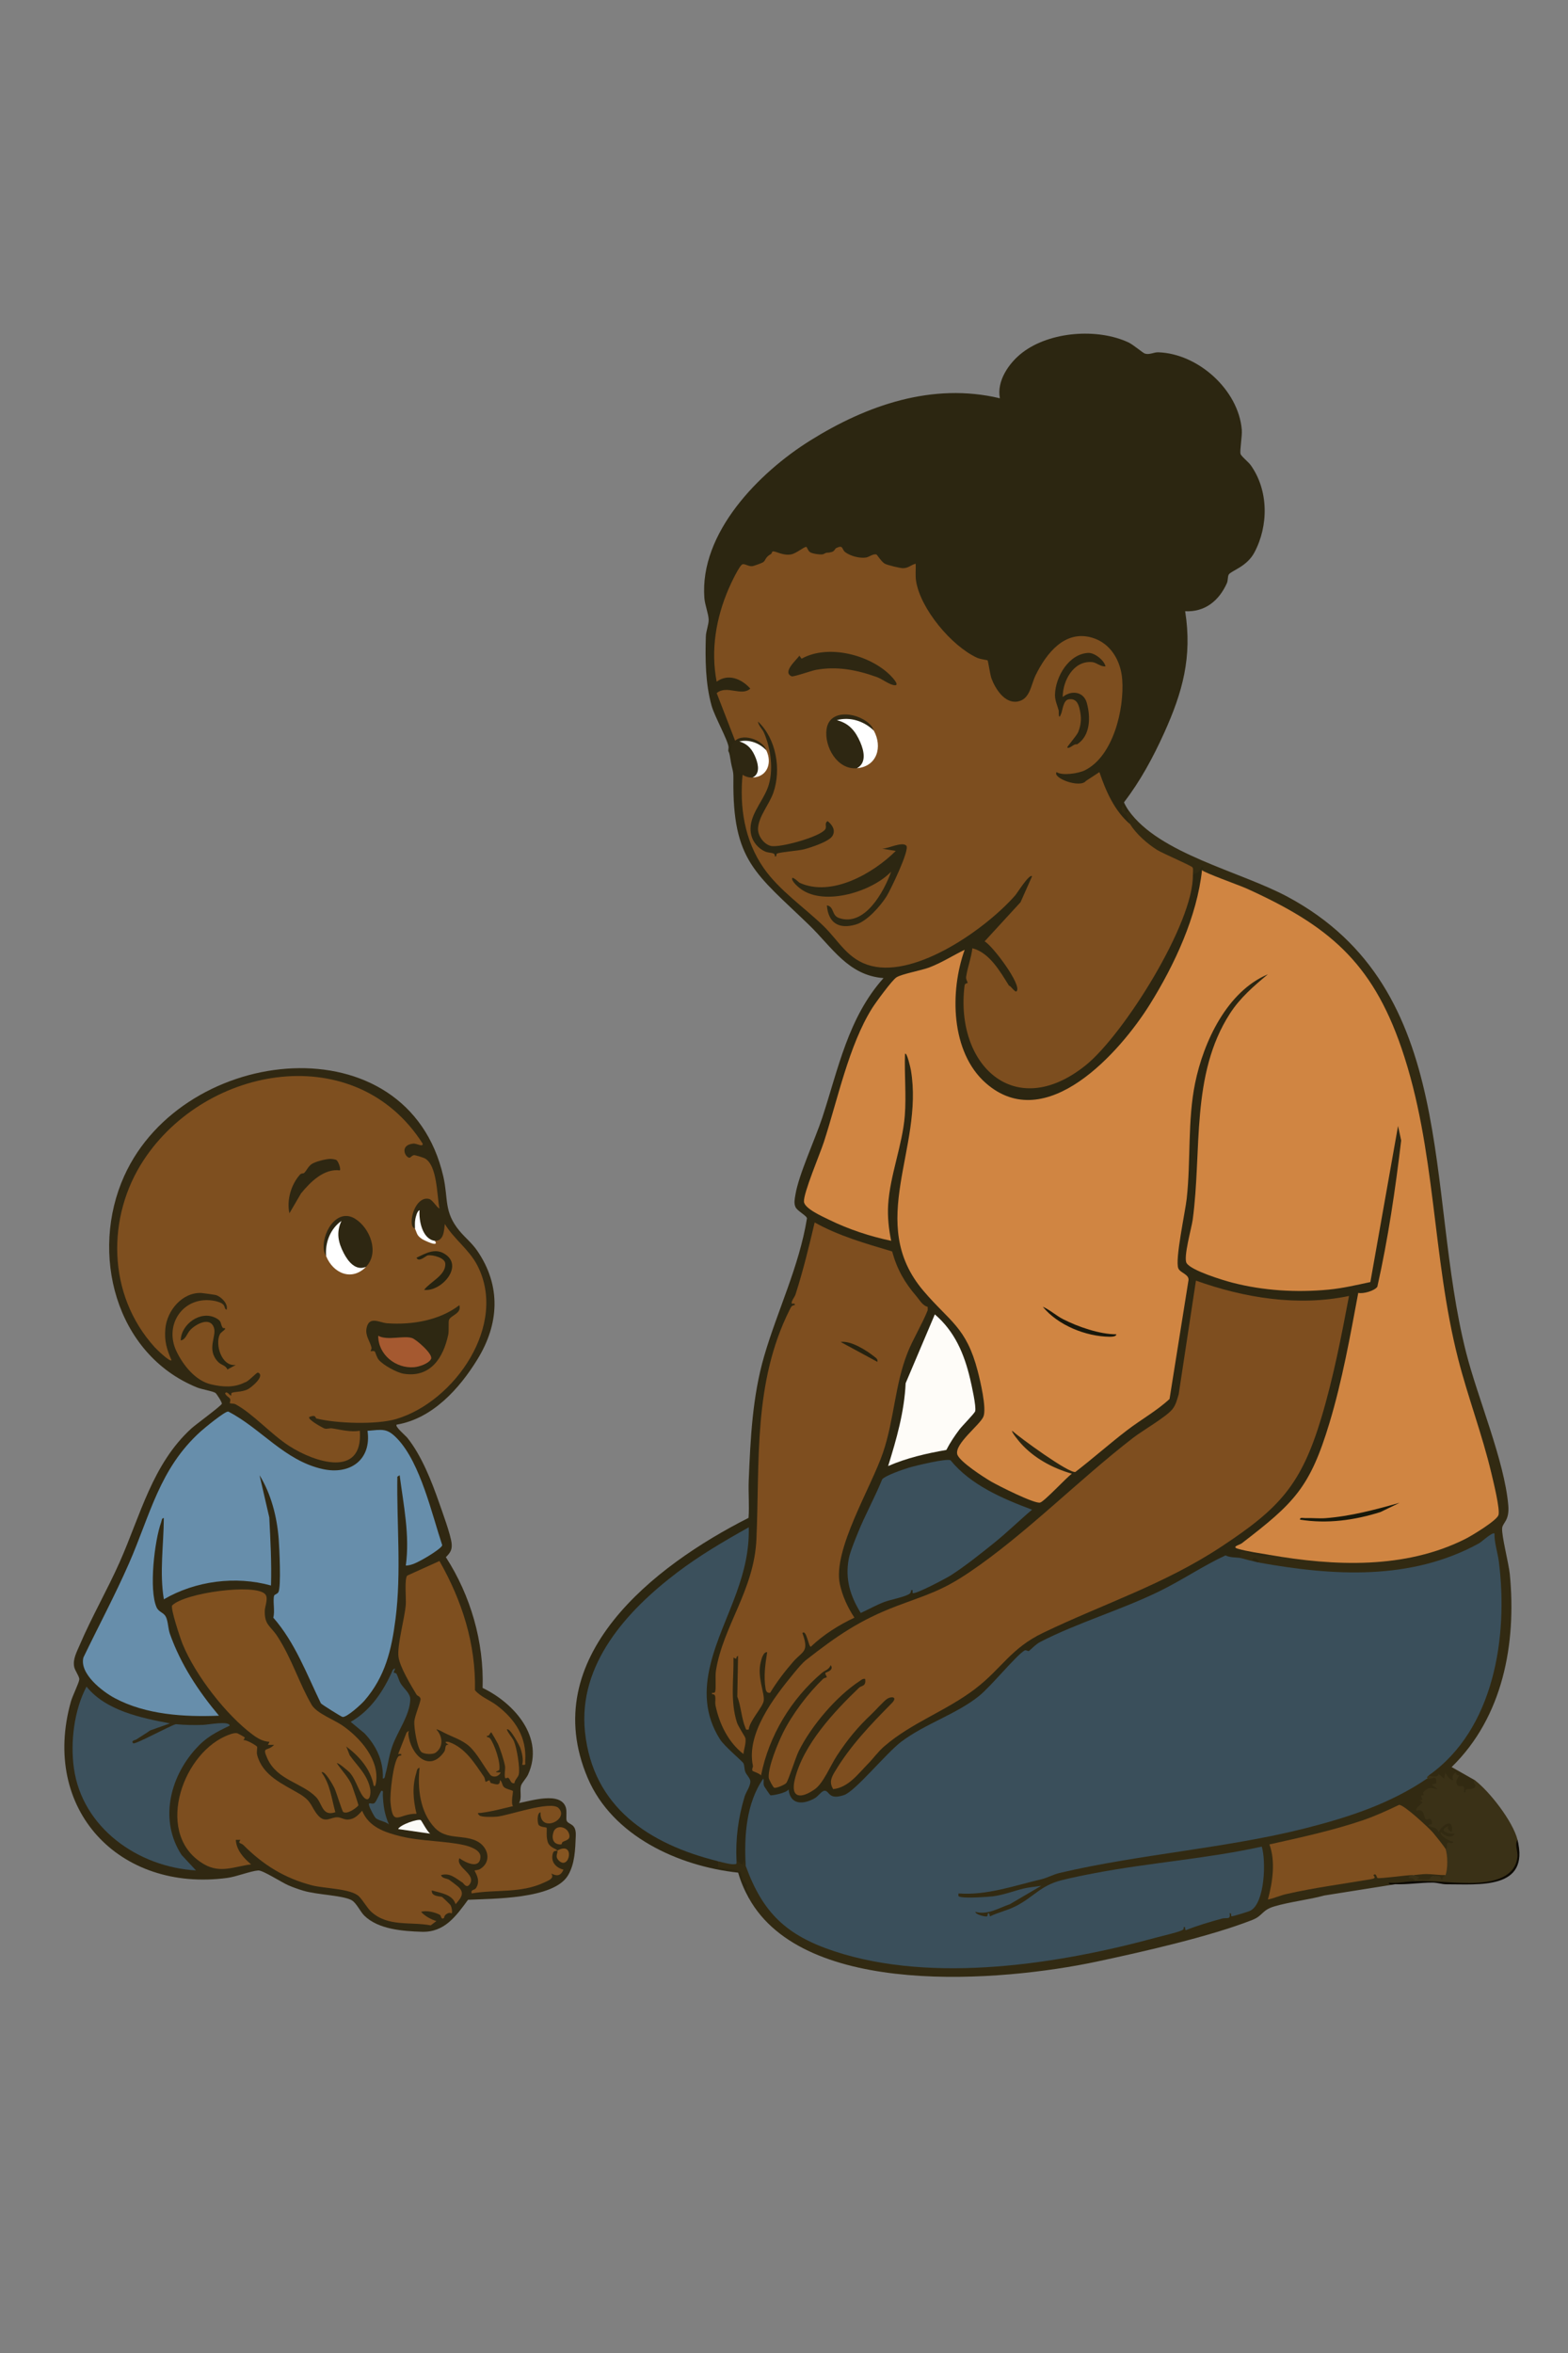 <?xml version="1.0" encoding="UTF-8"?>
<svg id="Layer_1" xmlns="http://www.w3.org/2000/svg" version="1.1" viewBox="0 0 1024 1536">
  <rect x="0" y="0" width="1024" height="1536" fill="#808080" stroke="none"/>
  <!-- Generator: Adobe Illustrator 29.7.1, SVG Export Plug-In . SVG Version: 2.1.1 Build 8)  -->
  <defs>
    <style>
      .st0 {
        fill: #3a4f5b;
      }

      .st1 {
        fill: #2a2611;
      }

      .st2 {
        fill: #7e4f1f;
      }

      .st3 {
        fill: #fbfaf6;
      }

      .st4 {
        fill: #678eab;
      }

      .st5 {
        fill: #3d525c;
      }

      .st6 {
        fill: #2e2812;
      }

      .st7 {
        fill: #fff;
      }

      .st8 {
        fill: #865521;
      }

      .st9 {
        fill: #d08542;
      }

      .st10 {
        fill: #2b2511;
      }

      .st11 {
        fill: #17180a;
      }

      .st12 {
        fill: #7d4e1f;
      }

      .st13 {
        fill: #a55930;
      }

      .st14 {
        fill: #7f501f;
      }

      .st15 {
        fill: #302812;
      }

      .st16 {
        fill: #262310;
      }

      .st17 {
        fill: #26220f;
      }

      .st18 {
        fill: #3a3117;
      }

      .st19 {
        fill: #2d2611;
      }

      .st20 {
        fill: #0d0a04;
      }

      .st21 {
        fill: #19180b;
      }

      .st22 {
        fill: #322a12;
      }

      .st23 {
        fill: #3c525e;
      }

      .st24 {
        fill: #7e4e1f;
      }

      .st25 {
        fill: #2e2712;
      }

      .st26 {
        fill: #2d2712;
      }

      .st27 {
        fill: #3b505c;
      }

      .st28 {
        fill: #3c515d;
      }

      .st29 {
        fill: #fefcf8;
      }

      .st30 {
        fill: #2b2612;
      }

      .st31 {
        fill: #855321;
      }

      .st32 {
        fill: #2c2611;
      }
    </style>
  </defs>
  <path class="st32" d="M489,1239c-2.95-5.3-5.25-10.71-6.94-16.56-39-4.23-82.06-23.83-98.24-61.76-33.65-78.92,43.37-138.66,105.02-169.84.6-8.09-.21-16.28.12-24.38,1.12-27.18,2.41-54.73,10.02-80.98,8.71-30,22.93-58.76,28.01-90.11.05-1.68-6.28-4.8-7.47-7.39s-.5-5.39-.07-8.04c2.11-13.09,12.96-36.41,17.57-50.43,10.45-31.8,16.9-65.28,39.98-91.02-23.04-1.74-33.64-20.17-48.47-34.52-34.95-33.82-50.27-41.73-49.57-95.51.08-6.1-.76-5.16-1.96-12.99s-1.67-2.69-1.18-7.71c-.38-4.47-9.12-20.02-11.08-26.99-4.07-14.45-4.23-30.35-3.78-45.3.11-3.5,1.92-7.82,1.84-10.98-.09-3.77-2.45-9.6-2.79-14-3.31-42.65,35.78-82.11,69.07-102.9,37.01-23.11,79.94-38.09,123.91-27.59-2.21-11.3,5.89-23.08,14.67-29.82,17.95-13.78,48.95-16.13,69.31-6.65,3.02,1.4,9.46,6.92,10.73,7.3,3.07.93,5.79-.95,8.74-.85,25.93.84,52.34,24.45,54.53,50.55.35,4.19-1.43,13.66-.82,15.76.47,1.62,5.14,5.25,6.67,7.4,11.66,16.4,11.74,39.42,2.35,57.01-4.96,9.28-15.02,11.81-16.69,14.31-.81,1.21-.43,3.88-1.27,5.73-5.14,11.4-14.26,18.9-27.23,18.27,4.74,29.92-1.72,52.99-13.82,79.68-7.14,15.76-15.5,31.24-26.07,44.97-.1.59,2.27,4.47,2.89,5.35,1.54,3.46,1.88,6.46,1,9l-3.29-.28c-8.66-8.38-13.81-19.44-17.8-30.62-8.04,6.35-14.11,8.7-24,3.53-3.51-1.83-7.07-4.51-3.39-8.04,26.56,5.5,37.66-21.21,40.8-43.5,6.44-45.69-34.44-57.9-52.43-17-8.28,32.91-33.05,15.11-34.58-9.36-24.24-7.15-47.64-36.04-47.39-61.77-8.31,4.21-19.63.38-24.9-7.04-7.08,4.05-18.31,2.13-22.57-4.97-6.45,5.14-16.87,7.42-23.31.8-6.23,4.94-12.43,5.43-19.54,2.3-5.42,6.11-11.17,11.96-20.07,8.28-13.1,20.6-19.93,46.75-15.98,71.43,5.9-3.16,15.64-.63,19.86,4.33,7.48,8.81-9.29,7.49-14.87,6.29-.89-.03-3.87.15-3.98,1.04-.2,1.59,10.5,28.83,11.89,29.62,18.28-6.09,26.42,26.4,5,24.55-7.51,42.6,20.54,70.98,51.59,95.32,8.13,11.54,17.94,20.01,29.45,25.42,33.48,9.02,84.02-30.32,102.21-57.11,9.87-6.11-.55,15.7-2.56,18.8-7.62,8.03-14.89,16.21-21.79,24.55,5.14,5.08,20.43,23.68,19.98,30.35-.83,12.12-13.96-6.56-15.6-10.54-.53-2.47-12.81-13.98-14-12.72-.66.7-4.66,16.43-3.08,18.71-5.88,16.65-.92,40.74,10.79,54.64,24.66,29.28,60.1,5.83,79.15-17.55,23.76-29.16,47.45-67.33,53.41-104.67l2-1.79c.1-.65,4.14-6.28,4.52-6.45,3.9-1.75,6.17,4.57,1.48,3.45.43.73.82,1.46,1.08,2.25,2.01,6.08-6.28,30.41-9.01,37.8-12.64,34.11-36.53,73.22-65.62,95.57-62.43,47.96-104.04-19.37-85-79.22-12.96,6.7-26.35,11.85-40.16,15.45-15.89,16.52-25.93,37.82-32.61,60.32-8.62,28.58-17.51,56.63-26.67,84.16,1.88,7.35,44.06,21.79,50.78,22.69l1.42-.96c-2.31-12.51-1.38-25.29,1.49-37.66,7.85-26,9.86-51.46,8.27-78.54,4.61-8.8,7.59,4.96,8.11,9.91,1.6,23.87-.65,47.72-6.74,71.55-5.21,26.36-2.57,53.68,17.31,73.56,15.32,14.6,24.66,25.34,31.67,45.62,3.6,10.4,9.02,30.67,1.62,39.55-6.61,5.56-11.23,11.84-13.86,18.85,1.2,6.54,46.09,31.36,51.72,30.08,1.48-.33,17.43-15.79,16.38-16.36-12.66-4.47-27.47-13.09-34.52-24.71-1.98-3.27-2.24-5.08,2.35-4.79,12.14,9.45,24.95,18.97,38.56,26.02,19.68-16.54,39.88-32.18,60.6-46.93l12.01-76.6-.49-1.35c-4.78-2.98-7.46-5.67-6.61-11.73,4.77-31.49,8.73-63.22,8.73-95.97,2.26-27.92,11.75-59.13,32.1-79.16,3.7-3.64,14.06-12.59,18.84-12.21,3.26.25,2.41,1.92.2,4.33-31.32,22.93-40.42,61.08-42.06,98.12-.74,28.14-3.01,56.47-8.5,83.31.53,6.41,17.58,11.56,23.68,12.97,31.63,7.33,61.12,10.05,93.1,1.48l17.65-99.51c3.67-5.24,6.56,5.64,6.2,8.61-3.92,32-8.02,64.97-15.75,96.27-.7,2.84-11.89,7.29-13.05,4.27-5.47,35.66-12.48,72.14-25.41,105.76-10.12,26.31-29.26,42.76-51.63,58.94l15.81,2.93,2,2.37c.29,5.05-5.99,2.77-9.21,1-1.5-.24-8.19-1.17-7.79-.18l-2,1.18c-1.61,2.94-6.91,1.66-9.49.2-33.52,20.4-69.26,35.71-105.95,49.63-8.17,2.74-15.21,6.82-21.12,12.24-3.5-.12-6.49,1.56-8.97,5.04-17.03,20.98-36.65,35.52-62.09,46.43-15.42,9.99-29.25,22.17-41.48,36.57-5.9,6.12-15.67,11.72-22.37,3.81-6.33,7.17-20.07,12.61-24.82.79-7.98,2.72-12.39,3.92-16.29-4.57-8.39,14.27-9.08,31.77-8.55,48.01l-1.86,2.84c-4.15,1.65.19-8.15-1.33-2.82,1.48,5.32-4.71,4.23-4.67-.18-.54-.65-1.04-1.32-1.42-2.05-4.54-8.74,4.2-40.02,8.45-50.18-2.4-3.54-3.81-6.68-4.46-10.97-39.77-29.31-21.1-74.11-4.83-111.79,4.72-12.75,8.19-26.11,8.26-39.76-53.37,29.83-121,79.22-99.08,149,11.11,35.37,44.03,54.18,78.15,62.93l2.94,2.82c2.91,2.76,6.76,3.97,11.56,3.64,4.63-1.55,11.56,18.68,11.01,19.77-.41.8-1.56.82-2.56.59Z"/>
  <path class="st15" d="M259,930.01c-1.24,1.19,5.89,7.19,6.97,8.52,9.28,11.53,15.86,28.28,20.74,42.26,2.19,6.27,7.66,21.06,8.24,26.83.42,4.18-1,6.07-3.77,8.88,16.16,25.03,24.98,55.45,23.98,85.35,20.67,9.93,40.67,32.42,29.71,56.53-1.09,2.4-4.15,5.49-4.64,7.36-.95,3.64.79,7.72-1.24,11.25,7.74-1.39,27.22-7.76,30.55,2.96.87,2.81-.17,7.42.66,8.85,1.47,2.52,6.18,1.45,5.82,9.66-.37,8.53-.51,18.25-5.17,25.9-9.43,15.45-49.07,14.99-65.2,15.8-7.89,10.73-15.41,21.36-30.2,20.88-12.25-.4-28.31-1.52-37.5-10.5-2.84-2.78-5.23-8.62-8.68-10.32-6.15-3.02-22.27-3.35-31.04-5.96-3.24-.96-6.47-2.11-9.59-3.41-4.51-1.87-16.96-10.07-20.01-9.84-5.11.38-14.03,4.04-20.24,4.87-70.65,9.45-121.83-44.82-102.1-115.1,1.03-3.66,5.3-12.22,5.49-14.46.16-1.91-2.85-5.68-3.35-8.29-.97-5.03,1.77-9.82,3.72-14.4,7.73-18.09,17.98-35.85,26.03-53.97,13.56-30.51,21.37-63.99,46.81-87.19,2.67-2.44,19.63-14.86,19.88-16.12.2-1.03-3.44-6.56-4.17-7.07-1.69-1.17-8.96-2.32-11.96-3.54-53.58-21.72-70.28-87.96-47.6-138.12,38.97-86.15,185.08-101.25,208.37.35,3.38,14.75.2,22.96,10.52,35.48,3.83,4.64,8.16,7.88,11.78,13.22,15.57,22.89,14.14,47.63.01,70.64-11.85,19.31-29.43,38.76-52.82,42.68Z"/>
  <path class="st22" d="M737,529c20.08,28.46,72.78,39.68,104.02,56.48,112.55,60.54,89.51,191.53,116.47,297.53,7.56,29.73,24.92,70.25,27.5,99.5.9,10.25-3.61,11.33-3.99,15-.49,4.74,4.32,23.14,4.99,30,4.43,45.36-4.44,93.31-37.99,126l14.99,8.49c4.37,5.64.77,7.54-4.69,8.82-3.11.73-4.17.7-4.15-2.82-2.92.22-4.73-1.62-5.06-4.44-3.66-1.22-7.34-1.87-11.05-1.94-.6-1.46-2.13-1.94-4.58-1.43l-.47-1.19,1.82-3.82c44.26-35.49,49.59-99.61,39.25-151.33-41.42,29.39-99.58,28.11-148,18.9-.72-.14-1.4-.57-2.09-1.04s-1.36-1.08-1.97-1.71c-1.49-1.83-2.82-2.16-4-1-1.6,2.67-8,1.15-8-2v-3.99c2.41-1.69,15.44,5.5,19,1.99l4.64-1.24c46.17,7.82,93.16,7.7,133.33-17.5,2.28-1.43,8.82-5.81,9.78-7.96.69-1.55-1.54-12.41-2.11-14.78-6.07-24.93-13.59-50.91-21.63-76.02-10.84-46.93-18.63-94.46-23.36-142.59-7.45-46.11-18.65-97.64-52.05-131.86-25.18-25.8-59.93-39.62-91.81-52.2l-.79-2.84c-.16-.36,2.6-2.42-.49-1.99-1.71,4.24-1.93,3.12-5.51,4.99-1.72-.03-2.36-1.22-1.91-3.58-8.01-2.96-41.45-20.13-39.69-27.9.12-.53.35-1.03.6-1.52-.89-1.41-1.31-4.14-2.33-5.66-1.34-2-4.69-1-2.66-6.34,2.59.3.54,8.03,3.99,3Z"/>
  <path class="st22" d="M932,1161c2.06-1.21,6.96-2.02,7.83.42.56,1.57.2,8.83-2.52,8.27-6.05-1.96-6.68,2.39-7.07,8.11-3.24,2.26,2.6,8.3,5.77,8.95,1.4,5.77,2.12,7.09,6.91,2.65,6.99-4.07,10.03,7.54,6.27,10.99,1.13.58,1.39,1.54,1.13,2.84-.09.43-5.51,4.93-6.32,3.78l-2.16.27c-7.46-10.84-17.28-19.74-27.84-27.2-26.03,13.13-55.27,20.2-83.85,24.95l1.48.56c3.08,10.35,1.29,21.14-.51,31.53,20.94-5.53,42.3-9.66,64.08-12.38,1.07-3.8,3.72-3.6,6.07-.71l19.27-1.9,1.48,1.9c2.76,1.81,3.42,3.14,2,4-4.37,1.28-9.02,1.82-13.97,1.59l.97.41-46.18,7.32c-10.57,2.89-22.42,4.08-32.82,7.18-7.9,2.35-7.28,6.07-14.21,8.79-27.58,10.84-72.17,20.95-101.77,27.23-61.72,13.08-190.62,23.98-227.01-41.51,2.06-1.3-.88-4.29-1.44-5.92-.26-.75.53-2.02.36-2.44-.08-.21-2.66-3.07-2.83-3.4-.75-1.51-.57-4.04-1.58-5.25-1.65-1.96-11.55-2.34-14.5-3.01v-3.99s.72-1.19.72-1.19c4.57.67,8.33,1.06,11.28,1.19.39-.33,3.73,2.35,3.99,2l1-4c-.66,2.29.42,3.37,1.01,5l3.01,2.33c7.96,22.41,22.83,38.9,45.04,47.64,73.26,28.85,163.43,10.88,236.1-9.74.74-2.02,3.02-2.35,4.65-.89,8.33-3.42,16.77-5.82,25.33-7.2-.02-1.24.58-2.2,1.81-2.47,22.32,3.76,21.67-24.57,19.55-40.26-31.69,6.14-63.61,11.22-95.74,15.26-15.21,1.77-29.57,5.32-43.09,10.66-8.03,6.37-36.41,24.57-45.31,18.35-7.07-4.94,1.42-5.52,6.11-5.41,9.07-2.27,17.57-6.54,25.2-11.7-5.46,2.9-39.89,9.16-44.13,5.14-1.88-1.79-1.97-2.88-.34-5.08,22.37-.57,44.73-6.45,65.5-13.74,39.15-7.96,78.51-14.46,118.06-20.38,40.86-7.52,82.51-16.35,118.03-38.47l5.22-1.05Z"/>
  <path class="st18" d="M933,1159c2.12.69,6.38,1.56,6.5-1l3.5,3,.99-3.99c.14,1.44,3.7,5.78,5.01,4.98-.92-1.99-.2-4.19,1.98-4.98-.49,2.14,1.94,1.88,2.01,2.01.19.36-3.54,3.19-1.09,6.39,1.45,1.9,5.35-1.83,4.12,4.58,1.62.43.61-1.37,1.19-1.73,1.45-.89,5.1.45,6.37-2.27.52-1.1-2.26-2.42-.56-4,9.84,7.46,25,27.03,28,39,4.28,21.45-9.02,28.66-28.22,28.59-12.96-.05-26.03-.59-38.78-1.59-.44-1.82-2.36-1.98-3.99-2.01v-.98s1.99-1.01,1.99-1.01c.18-.9.52-.86,1,0,6.89,1.08,13.89,1.08,21,0-1.3-2.17-1.59-4.91-.85-8.22-.74-3.53-.46-6.45.85-8.78,1.65-.51.25-3.81,1.62-4.07,1.23-.24,3.59.98,3.38-.92-1.89.72-9.54-4.31-7.98-6.01,2.43,2.51,6.94,4.52,8.99,1.01-4.02.41-11.62-1.96-4-5-1.44,1.56.54,3.14,1.99,3.98,1.63-8.97-5.53-5.69-8.49-.01-1.31-3.27-3.53-2.67-6.49-3.99-.44-1.72,2.08-.42,2.07-1.57-.05-4.94-3.22-2.15-4.11-2.84-1.36-1.05-.45-7.44-5.96-5.58-.95-1.62,3.11-4.3,3.99-5.5l-1.99-1.48c3.64.45.56-1.41,1.2-2.81.1-.23,1.34-.17,1.45-.44.21-.48-.53-1.27-.34-1.51,3.25-4.06,5.08-3.13,9.68-2.26l-3.99-3.01,2.98-.98c.2-6.47-2.7-1.91-5.99-3-2.66-1.49-1.94-2.8,1-2Z"/>
  <path class="st20" d="M911,1230c-1.17-.04-4.2.76-3.99-.99,5.74.53,11.31-.81,16.99-1.01,13.53-.49,27.56,1.76,40.54,1.04,11.04-.61,24.83-3.55,26.38-16.64.5-4.26-1.96-7.92.08-11.4,8.23,32.84-25.3,28.96-46.54,29.04-2.82.01-5.68-1.1-8.95-1.11-8.02-.03-16.01,1.36-24.5,1.07Z"/>
  <path class="st9" d="M785,568c.64,1.41,24.81,10.08,28.68,11.82,53.31,24.04,82.18,47.77,101.59,104.41,22.68,66.21,19.83,135.87,37.02,202.98,6.4,24.97,15.68,49.23,21.64,74.36,1.21,5.12,5.87,23.85,4.64,27.49s-17.39,13.4-21.52,15.48c-39.32,19.86-85.77,17.86-128.05,10.45-6.45-1.13-14.37-2.16-20.55-3.97-4.52-1.33,1.08-2.48,2.49-3.57,34.16-26.26,44.52-36.2,57.32-78.7,8.33-27.67,13.46-56.39,18.76-84.77,3.24.74,10.52-1.26,12.46-4,7.02-31.28,11.78-63.53,15.57-95.51l-2.04-9.47-18.08,101.91c-9.14,1.96-18.18,4.08-27.49,4.96-20.77,1.96-42.27.69-62.52-4.53-6.14-1.58-27.03-7.94-30.01-12.82-2.24-3.67,3.26-22.98,3.97-28.14,6.17-45.31-1.44-94.69,24.31-134.69,6.67-10.36,15.45-17.87,24.81-25.68-26.67,11.23-41.98,43.98-47.51,70.97-5.01,24.5-2.74,50.4-5.5,75.51-.94,8.54-7.78,39.98-5.47,45.49,1.33,3.18,7.74,3.86,6.52,8.46l-12.26,76.79c-8.25,7.7-18.6,13.41-27.68,20.37-11.47,8.79-22.34,18.45-33.81,27.27-4.16,1.08-36.28-22.37-41.29-26.87-.68.73,4.62,7.05,5.48,8.01,8.73,9.83,20.98,16.42,33.51,20-3.62,2.57-17.89,18.08-20.72,18.85-3.57.97-27.29-10.99-31.95-13.69-4.62-2.68-20.99-13.19-22.18-17.87-1.75-6.9,14.86-19.14,17.09-24.55,2.22-5.37-2.08-23.4-3.73-29.75-7.5-28.85-18.37-32.22-35.53-52.47-37.61-44.38.51-93.05-8.09-143.91-.2-1.16-2.65-12.3-3.87-10.62-.45,13.39.92,27-.13,40.37-1.49,18.98-9.64,38.71-10.87,58.14-.48,7.63.41,16.02,1.99,23.48-14.03-2.95-27.82-7.51-40.68-13.81-4.11-2.02-16.02-7.25-16.29-11.76-.34-5.73,10.49-31.21,12.99-38.89,8.92-27.42,16.4-63.4,31.56-87.44,2.33-3.7,12.99-18.3,15.89-20.11,3.7-2.3,15.97-4.37,21.51-6.49,8.04-3.06,15.31-7.78,23.01-11.48-9.76,26.99-9.24,66.73,13.78,87,39.33,34.63,87.87-20.37,107.24-51.49,16.07-25.81,30.69-57.2,33.98-87.52Z"/>
  <path class="st0" d="M822,1020c48.41,8.72,99.27,12,143.93-12.56,1.65-.9,8.45-7.34,10.06-6.43-.2,5.92,2.09,12.36,2.88,18.61,6.15,48.77-3.1,109.27-45.88,139.38-.8.57-1.08.98-1,2-23.96,16.38-51.11,25.24-79.23,32.39-51.83,13.17-108.55,16.95-160.84,29.26-3.82.9-8.15,3.22-11.72,4.07-17.79,4.21-35.88,10.68-54.21,9.29-.34,2.2.05,1.99,1.9,2.39,3.39.73,16.74-.04,20.49-.5,6.95-.86,14.24-3.68,20.03-5.08,3.48-.84,7.96-1.21,11.57-1.8l-20.47,12.01c-7.29,2.48-14.42,7.21-22.52,4.99.02,1.91,6.56,3.21,7.38,3,1.19-.3-.07-2.43,1.61-2.01l.5,1.99c5.5-2.72,11.33-3.79,17.17-6.83,11.61-6.03,15.83-13.2,29.3-16.7,6.7-1.74,15.33-3.45,22.22-4.76,36.09-6.86,72.95-9.35,108.84-17.27,2.9,9.42,2.04,36.63-7.32,41.77-1.28.7-11.14,3.68-12.28,3.73-.9.04.29-2.41-1.42-1.94.86,4.42-1.88,2.58-5.05,3.45-7.86,2.15-16.01,4.54-23.47,7.54-1.16-.58.31-2.44-1.47-1.98.18,1.37-.2,1.67-1.37,2.17-3.68,1.57-11.3,3.21-15.59,4.38-63.5,17.37-146.34,30.65-211.27,9.16-31.37-10.38-46.69-25.19-57.78-55.72-1.08-19.19.23-40.8,11.51-56.99.62,1.83-.37,3.07.68,5.23.24.49,3.65,5.47,3.93,5.67.52.38,10.86-1.43,11.88-3.9,1.02,10.47,9.8,10.08,17.26,5.75,2.09-1.22,4.44-4.78,6.25-4.79,3.42,0,2.28,6.31,12.77,2.8,7.21-2.42,27.7-27.55,37.27-34.77,15.69-11.84,36.14-18,50.96-29.99,7.83-6.34,23.99-26.23,29.52-29.56,1.01-.61,2.4.57,2.81.34.96-.54,4.45-4.38,7.49-5.95,23.99-12.41,53.06-20.96,77.89-33.11,14.68-7.18,28.51-16.61,43.12-23.39,2.98,1.58,7.3,1.21,9.67,1.68,2.16.43,4.94,1.41,8,2,.71-1.76,3.22-.59,4,1Z"/>
  <path class="st12" d="M779,571c.84,31.19-45.28,104.6-70.03,124.44-46.41,37.21-85.38-.43-79.06-52.01.23-1.91,2.02-1.36,1.98-1.86-.09-1.02-1.22-2.27-.94-4.01,1.03-6.6,3.34-12.23,4.06-18.56,11.21,2.82,18.22,15.34,24,24.53.99-.31,3.93,4.85,4.99,3.46,3.29-4.28-15.72-29.55-20.97-32.5l23.44-25.54,7.54-16.95c-1.84-1.74-9.6,10.87-11.03,12.51-18.9,21.52-64.13,53.63-94,46.01-15.38-3.92-21.02-16.24-31.32-26.18-12.54-12.1-28.78-23.14-38.88-37.63-12.57-18.04-15.96-39.82-13.77-61.72,22.41,6.49,13.06-29.37-3.99-19l-12.97-33.53c6.46-5.58,16.33,2.38,21.94-2.97-5.77-6.44-14.5-9.98-21.97-4.5-3.97-20.68-.44-41.43,7.82-60.67,1.22-2.84,7.14-15.61,9.15-16,1.73-.34,4.09,1.67,6.53,1.23,1.07-.2,6.01-1.99,6.78-2.5,1.98-1.32,1.08-3.11,5.28-5.46.43-.24.52-1.55,1.09-1.63,2.07-.29,6.37,2.83,11.79,1.98,3.44-.54,8.37-4.92,10.04-4.96.58-.01,1,2.44,2.57,3.51,1.38.94,7.42,1.91,8.72,1.2,2.73-1.49,1.57-.45,5.08-1.29,2.4-.57,2.13-2.12,3.37-2.71,4.72-2.22,3.26.87,5.79,2.78,3.31,2.5,9.33,4.09,13.43,3.48,2.24-.34,4.47-2.52,6.88-2.02.39.08,3.16,4.6,5.37,5.97,1.59.98,10.15,3,11.93,3,3.75,0,5.17-2.2,8.37-2.89.15,3.74-.34,7.53.24,11.26,2.81,18.03,23.04,42.39,39.87,50.12,2.12.97,6.58,1.43,6.82,1.68.42.44,1.63,9.38,2.59,11.92,2.55,6.76,8.63,16.33,16.91,14.97s8.76-10.8,11.87-17.16c6.86-14.03,18.95-29.83,36.9-24.54,12.22,3.6,18.78,15.22,19.67,27.31,1.42,19.18-5.81,50.17-24.5,59.31-4.16,2.03-14.65,3.65-18.36,1.13-2.96,3.82,15.3,10.76,19.22,5.73l8.75-5.72c4.18,12.41,9.88,25.36,20.02,34,4.02,6.38,11.21,12.76,17.68,16.82,3.41,2.14,22.45,10.28,23.11,11.39s.18,3.38.21,4.78Z"/>
  <path class="st24" d="M880.99,846c-5.04,26.58-10.25,53.47-18.05,79.44-13.16,43.81-27.33,59.1-65.01,83.99-37.77,24.96-76.58,37.17-116.61,56.39-21.38,10.27-26.88,23.17-44.41,36.59-18.9,14.46-41.41,21.99-59.44,37.56-4.07,3.51-7.28,8.07-10.47,11.28-6.57,6.64-12.9,15.61-22.91,16.66-2.54-4.33-1.4-7.19,1.06-11.31,10.21-17.07,23.2-30.57,37.2-44.76,4.11-4.17-.11-4.65-2.86-2.95-2.24,1.39-7.77,7.66-10.29,10.03-9,8.47-15.49,16.29-22.63,27.14-4.11,6.24-8.83,17.92-14.37,21.86-8.88,6.31-16.17,6.27-13.15-6.33,5.43-22.68,25.68-44.27,41.99-59.89,1.57-1.5,4.72-.73,3.95-5.71-1.58-.33-2.46.63-3.61,1.39-15.33,10.08-31.59,29.28-39.76,45.73-2.02,4.06-6.68,19.05-8.16,20.84-.88,1.07-6.31,3.42-7.8,3.11-.69-.14-3.54-5.42-3.63-6.61-.54-7,6.1-22.84,9.42-29.51,6-12.04,16.36-25.69,26.07-34.98.69-.66,2.31-.92,2.41-1.07.21-.33-1.3-2.21-.9-2.81.32-.48,5.95-1.64,3.47-5.1-1.21,3.04-3.78,3.37-5.73,5.03-20.13,17.07-34.6,41.02-39.78,66.97-.86-1.3-5.36-2.68-5.52-2.96-.72-1.29.44-2.34.22-3.39-4.48-20.9,13.73-44.61,26.67-60.3,2.68-3.25,5.58-6.79,8.43-9.01,19.4-15.14,34.51-25.75,59.05-35.02,19.67-7.43,28.92-9.63,47.11-21.89,36.73-24.78,71.24-60.22,107.13-87.89,6.26-4.82,21.29-13.42,25.47-18.51,2.41-2.93,3.1-6.31,4.19-9.81l11.28-74.23c31.72,11.34,66.63,16.98,99.99,10.01Z"/>
  <path class="st24" d="M598.62,846.37c2.17,2.51,3.74,5.75,7.24,6.78v2.12c-3.65,9.2-9.59,18.73-13.15,27.73-8.36,21.12-8.71,43.53-16.03,65.17-7.68,22.7-32.94,63.64-28.21,85.87,1.65,7.76,5.16,15.43,9.53,21.94-10.23,4.82-20.24,11.1-28.5,19-1.5.03-2.88-11.65-5.5-8.97,4.59,12.59.27,11.61-6.01,18.77-5.24,5.97-10.91,13.38-15.01,20.22-1.91.33-2.69-.84-2.98-2.5-1.4-8.02-.25-16.12,1.01-23.99-2.63-.24-3.74,4.59-4.26,6.73-2.38,9.73,2.8,20.23,1.98,25.11-.7,4.17-9.37,13.16-9.74,18.65-1.99.26-1.64.2-2.24-1.24-2.5-6.09-2.86-14.11-5.25-20.25l.49-26.5c-2.07.37.19,3-2.98.99.24,14.2-2.2,28.21,2.21,42.29.9,2.88,5.45,9.43,5.6,10.43.5,3.33-1.02,6.98-1.31,10.28-9.84-7.6-15.74-19.63-18.25-31.74-.6-2.91,1.12-7.76-2.24-7.27v-.97c.67.08,1.79.16,2.01-.66.76-2.86-.12-9.77.53-13.85,4.73-29.32,25-52.45,26.44-85.94,2.2-51.18-2.1-102.04,21.63-149.48.73-1.46,1.43-3.23,3.37-3.1.41-1.74-1.54-.62-1.88-1.07-.78-1.03,1.9-4.36,2.4-5.92,4.95-15.46,8.79-31.2,12.51-47,15.87,8.86,33.26,13.75,50.58,18.91,3.26,11.81,8.23,20.43,16.03,29.46Z"/>
  <path class="st27" d="M469,1215c-45.05-11.13-81.86-35.26-86.98-84.51-4.58-44.11,27.48-79.12,60.08-103.89,14.76-11.21,30.75-20.59,46.89-29.6.34,15.24-2.88,28.4-7.95,42.54-10.95,30.53-31.16,63.73-10.88,95.8,2.98,4.71,14.64,14.34,15.33,15.68.79,1.54.5,3.85,1.28,5.72s3.05,4.04,3.23,5.81c.32,3.15-2.8,7.2-3.72,10.23-4.19,13.92-6.01,27.62-5.28,42.22-.18.15.39,1.62-.46,1.81-2.92.64-8.52-1.06-11.54-1.81Z"/>
  <path class="st27" d="M620.77,953.25c13.18,16.17,33.99,25.08,53.22,32.25-8.27,6.99-16.09,14.68-24.52,21.48s-19.48,15.63-28.59,21.41c-3.13,1.99-23.39,12.71-24.81,11.52-.25-.21-.02-1.36-.08-1.89h-.97c0,1.31-.51,2.19-1.7,2.8-4.08,2.08-11.79,3.38-15.99,4.99-5.14,1.97-10.2,4.83-15.21,7.11-6.89-11.12-10.24-22.06-7.87-35.15.82-4.53,4.2-12.69,5.96-17.06,4.76-11.84,11.13-23.21,15.93-35.06,1.97-2.42,13.74-6.49,17.42-7.58,4.13-1.23,24.7-6.26,27.22-4.81Z"/>
  <path class="st29" d="M580.01,957c5.48-17.61,10.59-35.45,11.43-54.06l19.06-44.93c12.97,11.07,19.17,25.7,23.02,41.98.93,3.96,4.19,18.32,3.31,21.29-.4,1.35-8.5,9.55-10.22,11.82-3.25,4.3-6.12,8.61-8.59,13.41-12.97,2.23-25.91,5.25-38,10.49Z"/>
  <path class="st2" d="M284,810c5.86.18,5.97-6.68,6.5-11,5.94,9.85,15.74,16.55,21.14,26.86,20.27,38.78-14.66,89.04-52.83,100.44-12.86,3.84-39.26,2.95-52.18-.35-.83-.21-.02-2.85-4.63-.95-1.54,1.47,8.99,7.23,9.98,7.53,1.51.46,3.35-.37,4.99-.11,5.92.95,11.91,2.56,18.02,1.57,2.28,31.22-29.65,20.55-46.16,9.9-12.04-7.77-23.66-21.13-35.06-27.21-1.06-.56-3.22-.39-3.73-.76-.11-.08.68-1.65.26-2.65-.51-1.2-2.82-2.01-3.3-3.77,1.33-1.91,3.31,2,3.98,1.49.15-.11-.23-1.54.47-1.79,2.4-.86,6.3-.43,10.09-2.15,2.55-1.16,11.94-9.05,6.94-11.04-.84-.33-6.41,6.11-8.58,6.39-6.99,3.6-14.63,3.03-22.09,1.29-10.07-2.35-18.09-12.29-22.52-21.48-8.58-17.78,4.81-36.95,24.98-32.98,1.17.23,3.53.95,4.47,1.53,2.88,1.79,1.25,3.44,3.25,4.23,1.21-3.98-3.7-8.59-6.96-9.61-.49-.15-8.51-1.29-9.41-1.34-12.5-.61-22.63,11.43-23.65,23.41-.7,8.24.99,13.36,4.04,20.53-1.21,1.18-9.77-7.2-10.97-8.52-31.27-34.39-31.41-85.41-7.25-122.13,41.11-62.48,138.7-78.98,182.21-10.82.4,2.63-3.93-.22-6.13.02-9.22.99-5.22,9.25-2.38,9.22.55,0,1.61-1.62,2.99-1.7.67-.04,5.93,1.59,6.75,2.02,8.43,4.33,8.04,24.39,9.77,32.92-2.15-1.21-4.49-5.83-6.93-6.37-7.47-1.65-12.22,10.47-11.04,16.88.42,2.26,1.91,2.34,1.98,2.49l1.39-.16c2.07,3.57,8.28,10.8,11.61,8.16Z"/>
  <path class="st4" d="M240,934.01c9.66-.74,12.66-2.09,19.65,5.34,14.98,15.93,22.34,48.88,29.16,69.35-.46,2.06-10.51,8.08-13.14,9.46-3.3,1.74-6.82,3.73-10.66,3.83,2.73-19.73-1.5-39.56-4.01-58.99l-1.51.98c-.48,30.76,2.72,62.27-1.19,92.84-2.58,20.22-6.7,37.61-20.32,53.36-2.09,2.42-11.61,11.09-14.3,10.61-.82-.15-13.3-7.94-14.11-8.87-9.31-19.15-16.87-39.72-31.1-55.95,1.2-4.16-.38-10.82.52-14.27.23-.89,2.08-1.07,2.82-2.36,1.9-3.31.64-28.99.19-34.84-1.12-14.36-4.93-29.24-12.5-41.5l6.37,27.56c.73,14.83,1.57,29.57,1.12,44.44-23.13-6.43-49.31-3.03-69.98,9-2.92-17.65-.13-35.3-.02-52.99-1.4-.24-1.36,1.68-1.74,2.73-4.35,11.93-8.1,44.03-2.99,55.5,1.39,3.11,4.55,3.36,5.98,6.02,1.55,2.91,1.51,7.88,2.72,11.28,7.05,19.93,18.58,37.38,32.05,53.44-22.6.93-47.72-.6-68.04-11.45-8.3-4.43-23.24-16.07-20.48-26.58,9.83-20.41,20.59-40.53,29.7-61.29,13.98-31.84,19.88-61.88,46.81-86.19,2.49-2.25,16.02-13.42,18.09-13.02,21.54,11.14,36.65,31.94,61.53,37.51,18.01,4.03,32.12-6.05,29.39-24.97Z"/>
  <path class="st12" d="M159.86,1134.15c.19.29-.95,1.75-.86,1.84,1.65-.59,8.4,3.44,8.87,4.21.35.59-.47,3.28.05,5.3,3.56,13.8,17.04,19.16,27.62,25.47,8.47,5.05,7.25,8.27,12.05,13.95s8.66,1.01,13.08,1.39c2.37.2,4.03,1.59,6.57,1.47,4.24-.2,6.61-2.87,9.27-5.75,4.39,10.67,14.7,14.1,25.27,16.71,13.02,3.21,29,2.93,41.22,5.7,4.08.92,11.02,3.26,10.76,7.83-.48,8.25-9.76,3.58-13.74.75-2.76,6.02,11.07,10.17,6.83,16.84-2.11,3.31-4.23-.58-4.58-.8-4.89-3.07-8.39-6.72-14.25-5.02.75,2.35,3.68,1.97,5.41,3.12.85.57,4.09,3.07,5.06,3.85,5.39,4.31,3.06,7.49-.98,12.01-1.96-6.5-9.83-7.28-15.49-8.99-.57,4.18,5.89,3.77,6.77,4.32.31.19,5.09,4.8,5.29,5.11.84,1.27,1.51,4.51.92,5.57-.06.11-1.06-.75-2.54-.06-2.65,1.23-2.3,2.92-2.47,3.04-2.02,1.45-1.93-1.61-2.65-2-3.11-1.71-8.9-3.17-12.33-1.97,2.37,2.71,6.62,5.01,10,6l-3.71,2.8c-13.41-2.51-27.77,1.13-38.79-8.81-2.63-2.37-5.39-7.39-7.99-10.02-5.17-5.23-22.49-5.13-30.73-7.27-17.94-4.68-31.83-13.29-44.77-26.26-1.63-1.64-3.97-.81-2.02-3.44h-3c.39,6.67,5.09,11.89,10,15.98-10.99,1.42-20,6.02-30.53.04-32.49-18.45-15.55-70.43,13.48-83.58,2.12-.96,5.9-2.58,8.09-2.02.3.08,4.67,2.49,4.82,2.72Z"/>
  <path class="st14" d="M223.63,1126.38c11.44,7.9,24.48,22.49,21.87,37.61-.11.64-.57,3.08-1.49,1.5-1.99-10.69-9.53-19.19-18-25.48.59.85,2.16,5.51,2.34,5.76,4.78,6.8,11.63,12.63,13.42,21.98.48,2.53-.05,8.55-3.29,6.29-3.65-2.54-5.75-12.12-10.09-16.93-.72-.8-7.65-6.82-8.39-6.1,3.04,4.64,7.84,9.43,9.88,14.61.59,1.49,4.16,12.14,4.17,12.82,0,.64-6.87,6.3-9.9,4.41-.73-.45-4.55-13.13-5.78-15.71-.63-1.33-6.46-11.94-8.37-10.12,5.66,7.71,6.51,17.06,9,25.98-8.81,2.9-8.29-5.57-12.73-10.03-9.31-9.36-25.3-10.9-31.66-25.06-3.74-8.31,0-4.28,4.39-8.89l-4.01-.02,1.01-1.98c-4.19-.18-7.66-2.18-10.92-4.6-17.42-12.94-37.44-38.77-45.82-59.18-1.41-3.44-8.05-23.25-6.83-25.24,8.37-8.3,53.67-14.32,60.59-7.52,2.55,2.5-.04,7.88-.11,11.03-.2,9.48,3.76,9.74,8.31,16.77,9.53,14.72,14.19,30.76,22.35,44.65,3.21,5.46,14.61,9.69,20.06,13.45Z"/>
  <path class="st28" d="M110.99,1125.01l-12.9,4.58c-2.95,2.1-6.08,3.94-9.11,5.93-.56.37-3.74.76-1.98,2.47,1.09,1.07,24.35-11.68,27.87-12.46,5.84.58,11.8.64,17.69.46,3.17-.1,17.37-2.86,17.41.5-9.46,4.59-15.4,7.53-22.49,15.49-16.82,18.86-23.39,46.7-8.89,68.92l9.4,10.09c-37.71-2.16-74.26-27.72-79.73-66.73-2.4-17.12.15-37.96,8.24-53.26,12.67,15.69,35.44,20.39,54.49,24.01Z"/>
  <path class="st2" d="M286.99,1019c14.76,25.92,23.81,54.16,23.19,84.35,3.79,4.4,9.55,6.35,14.15,9.82,12.12,9.13,19.71,20.82,18.67,36.35-.13,1.99.81,2.89-2,2.47,1.05-3.13-.16-8.12-1.3-11.19-.48-1.31-6.89-13.55-8.7-11.79,1.08,2.84,3.52,5.02,4.7,7.79,1.76,4.12,4.04,17.43,3.09,21.5-.49,2.1-2.64,3.45-2.81,5.7-2.55.63-2.56-2.44-3.99-3.41-.5-.33-1.81.4-1.89.31-1.11-1.32.08-6.09-.3-8.11-.68-3.7-3.05-10.98-4.63-14.46-.36-.79-3.92-6.99-4.19-7.31-.76-.87-1.37,2.81-2.97,2.01-.42,1.45,1.15.66,1.97,1.7,2.93,3.72,7.1,16.01,6.07,20.63-.15.69-5.25,1.6.94,1.66-1.19,2.67-4.52,3.62-6.71,1.69-4.29-5.6-8.63-14.07-13.76-18.73-4.7-4.26-11.23-6.17-16.38-8.84-.99-.51-4.6-2.58-5.14-2.13,4.1,4.39,4.75,11.29-.43,15.05-2.01,1.46-7.59,1.07-9.31-.33-2.83-2.31-4.94-16.08-4.69-19.89s4.38-13.21,4.05-14.91-2.05-1.81-2.58-2.69c-3.67-6.08-10.95-18.04-11.81-24.76-.97-7.55,4.06-24.99,4.77-33.99.3-3.8-1-17.35,1-19l20.99-9.49Z"/>
  <path class="st2" d="M364,1208c-.76.42-2.28-.21-2.87,1.63-1.8,5.56,1.83,9.58,6.86,10.86-1.75,3.98-4.11,4.47-7.98,2.51,2.16,3.15-1.5,4.42-4.63,5.88-15.54,7.25-31.19,4.35-47.37,7.11-.71-2.75,1.79-1.87,2.9-3.55,3.56-5.4-1.34-11.01-.91-11.43.13-.13,2.3-.19,3.55-.95,8.01-4.89,5.16-14.93-2.64-18.46-9.04-4.09-19.42-.54-26.91-8.38-9.68-10.13-11.47-25.94-10-39.22-1.8.31-1.71,2.02-2.13,3.35-2.8,8.77-2,17.88.15,26.65-11.48-.3-15.5,9.28-16.99-7.51-.5-5.64,1.76-25.99,5.09-29.91.32-.38,1.3-.6,1.89-.59v-.98s-1.98-.02-1.98-.02l5.48-13.98c2.39-2.23,1.03-.36,1.16.91,1.4,13.48,13.64,25.57,23.4,11.64,1.31-1.86.05-4.99,2.93-4.56l-1.4-.98c-1.79-1.36.92-1.08,1.7-.81,10.54,3.7,16.63,13.74,22.7,22.54.73,1.06.88,3.18,1.02,3.28.49.34,1.86-.84,2.5-.87.59-.03.31,1.55,1.21,1.8,3.68,1.04,5.79,1.79,5.77-1.94,1.53,1.12,1.29,3.17,2.53,4.47,1.37,1.43,5.31,2.02,5.91,2.64.35.36-1.47,7.83.07,9.89-7.5,1.72-13.22,3.44-20.95,4.39-1.72.21-2.85-.28-1.05,1.6,1.28,1.34,9.13,1.06,11.37.88,7.5-.59,35.28-10.74,40.39-5.63,7.41,7.42-12.4,16.88-11.77,2.77-2.54.38-2.1,7.59-1.03,8.47,1.67,1.38,4.37,1.14,4.99,1.61.42.31-.67,6.69,1.18,10.29,1.46,2.85,5.61,3.7,5.87,4.63Z"/>
  <path class="st23" d="M257.15,1091.87c.06.12,1.48.15,1.84.83,1.05,2,1.52,4.33,2.62,6.18,1.97,3.31,6.41,6.44,6.31,10.48-.24,10.24-8.23,20.73-11.67,30.39-2.29,6.42-2.83,12.22-4.56,18.45-.29,1.03-.24,3.03-1.68,2.79.48-11.41-4.25-21.39-11.98-29.52l-9.02-7.46c13.05-7.34,21.72-20.49,27.53-33.98,2.95-2.57.35,1.29.62,1.84Z"/>
  <path class="st5" d="M253.99,1191c-2.09-2.05-6.98-2.48-8.71-4.28-1.03-1.08-3.87-6.52-4.27-8.23-.65-2.78,2.23-.05,3.77-1.7,1.2-1.28,3.09-5.98,4.23-7.78,1.63-.27.94,1.35.99,2.47.33,7.37,1.05,12.61,3.99,19.52Z"/>
  <path class="st3" d="M274.82,1188.17c.46.27,4.34,7.78,6.18,8.82l-21-3c1.33-2.9,13.03-6.88,14.82-5.82Z"/>
  <path class="st31" d="M367.39,1202.44c-.39.2-.42,1.55-.99,1.58-5,.24-6.36-3.8-4.94-8.07,1.66-5,8.66-3.75,10.14,1.03,1.23,3.97-1.54,4.06-4.21,5.46Z"/>
  <path class="st7" d="M284,810c3.23,4.73-7.4-.53-8.34-1.16-3.62-2.43-3.17-3.58-4.66-6.84-.05-2.09-.15-4.17.24-6.25.24-1.3,1.21-5.39,2.75-5.74-.51,6.86,1.83,18.86,10.01,20Z"/>
  <path class="st8" d="M364,1208c11.9-6.54,7.9,13.41.94,6.54-2.78-2.75-.46-4.81-.94-6.54Z"/>
  <path class="st32" d="M818,1019c-1.04-3.63,4.62-1.77,4,1-1.65-.3-2.92-.79-4-1Z"/>
  <path class="st2" d="M944,1207c1.5,3.69,1.57,13.22,0,17-1.5,1.11-3.63,1.19-6.4.22-5.37,1.12-9.36,1.58-14.6-.22-.33.01-.67-.02-1,0-4.17.2-20.5,2.39-22.37,1.97-.62-.14-.8-3.64-2.63-1.96-.5.46,2.93,1.93-1.75,2.72-19.5,3.29-36.48,5.44-55.3,9.71-4.02.91-7.88,2.72-11.93,3.56,3.05-11.3,5.1-24.81.99-35.99,20.41-4.56,40.92-8.97,60.81-15.7,8.16-2.76,16.1-6.42,23.87-10.12,3.14-.18,19.03,14.65,21.84,17.8,1.41,1.58,7.98,9.76,8.49,11.01Z"/>
  <path class="st22" d="M944,1224c-.18.44-2.43,1.44-2.01,2.99h-.97c.7-2.76-3.45-2.39-5.58-2.06-1.94.29-.97,1.91-2.87,2.15-2.32.29-5.14-.34-7.56-.09l2.01-1.49-4.01-1.5c2.17-.09,6.55-.67,8.3-.66,4.23.03,8.44.78,12.7.66Z"/>
  <path class="st11" d="M913.99,981.01l-12.45,6.03c-16.92,5.35-34.9,7.83-52.54,4.95-.24-1.74,2.27-.94,3.48-.99,4.29-.17,8.86.35,13.05.04,16.34-1.2,32.77-5.58,48.45-10.03Z"/>
  <path class="st21" d="M728.99,871.01c.16,1.58-3.34,1.62-4.32,1.61-15.48-.17-33.81-7.48-43.67-19.61,4.74,2.08,8.7,5.82,13.32,8.17,9.79,4.97,23.75,9.82,34.67,9.83Z"/>
  <path class="st26" d="M591.91,552.09c2.31,2.65-10.47,29.18-13.07,33.25-4.04,6.32-12.62,16.02-19.84,18.15-11.02,3.26-18.06-.8-19-12.48,4.94.83,2.93,6.55,7.98,8.28,16.9,5.77,29.34-17.36,34.01-30.29-12.45,13-43.28,22.63-58.9,11.41-1.79-1.29-6.83-5.59-5.59-7.41,1.74.35,4.05,2.97,4.75,3.29,20.91,9.48,48.03-6.18,62.74-20.81l-8.99-1.48c3.51.21,13.3-4.9,15.9-1.92Z"/>
  <path class="st25" d="M522.01,428.01l1.48,1.98c17.29-9.67,44.58-2.58,58.06,10.96,1.64,1.65,6.89,7.43,1.8,6.22-3.56-.85-7.09-3.87-10.81-5.22-12.96-4.68-26.06-7.19-39.74-4.66-3.01.56-14.64,4.72-15.84,4.19-6.4-2.81,3.64-10.97,5.05-13.48Z"/>
  <path class="st30" d="M543.65,545.66c-2.28,3.78-14.01,7.53-18.52,8.73-3.79,1.01-15.57,1.78-17.67,2.83-.98.49.18,2.26-1.45,1.77.39-2.87-3.47-1.84-6.37-3.14-4.41-1.98-7.92-6.07-9.03-10.73-2.75-11.57,7.2-21.03,10.87-31.12,3.92-10.76,1.96-25.18-2.47-35.52-1.19-2.78-3.58-4.59-4.02-7.47,11.94,11.15,15.37,31.3,10.03,46.52-2.65,7.55-9.44,15.19-9.98,23.02-.34,4.84,3.66,10.5,8.33,11.65,5.74,1.41,32.39-5.97,35.56-10.85,1.2-1.84-.79-3.9,1.56-5.33,2.96,2.31,5.39,5.92,3.15,9.64Z"/>
  <path class="st19" d="M552.74,470.36c.15.05.29,1.17,1.02,1.56,1.44.76,2.76.24,4.29,1.8,2.9,2.95,7.28,17.14,6.28,21.1-.27,1.07-3.39,6.04-4.06,6.21-12.88,3.21-26.39-25.22-13.73-30.03,1.04-.39,5.25-.98,6.19-.63Z"/>
  <path class="st10" d="M722,434.99c-3.16.38-5.82-2.5-8.72-2.77-12.23-1.14-19.24,12.13-19.27,22.78,5.73-4.65,13.65-3.56,15.72,3.77,2.58,9.18,2.49,21.55-6.41,27.16-2.03-.68-4.81,3.18-6.32,2.06-.5-.38,6.1-7.51,7.2-10.29,1.57-3.98,2.07-7.83,1.39-12.04-.79-4.92-1.99-10.11-7.76-9.13-3.33.56-3.86,6.65-4.73,9.08-2.02,5.68-1.59-1.34-1.67-1.68-.86-3.36-2.53-6.64-2.46-10.38.23-11.66,9-26.77,21.8-27.34,3.92-.17,10.28,4.64,11.22,8.79Z"/>
  <path class="st17" d="M572.99,889l-23.99-12.99c6.71-.94,16.72,5.36,21.94,9.55,1.18.94,2.42,1.63,2.05,3.44Z"/>
  <path class="st6" d="M247.35,887.66c-1.39-1.62-2.2-5.11-2.62-5.45-.72-.59-2.43,0-2.73-.22-.1-.08.8-1.48.62-2.27-.95-4.18-4.24-7.79-3.23-12.75,1.68-8.24,8.52-3.51,13.4-3.16,16.23,1.14,34.07-1.78,47.19-11.8,1.69,5.53-5.75,6.56-6.79,9.72-.46,1.39.1,6.86-.46,9.53-3.18,15.03-11.57,28.23-29,25.51-4.6-.72-13.38-5.59-16.39-9.1Z"/>
  <path class="st25" d="M213,820c-.43-1.06-.99-1.57-1.32-3.12-2.27-10.85,7.86-28.92,20.23-21.29,9.73,6,16.08,22.19,7.08,31.41-12.15,7.6-19.93-13.03-20.33-22.63-2.63,4.12-3.9,8.95-3.77,13.82l-1.89,1.81Z"/>
  <path class="st25" d="M219.72,757.28c1.16.75,2.96,5.49,2.27,6.72-10.41-1.34-19.36,7.61-25.42,15.07l-7.56,12.93c-1.89-8.57,1.07-18.74,6.96-25.31.8-.89,2.22-.56,2.66-1,1.58-1.54,2.68-4.28,4.83-5.75,2.4-1.64,8.93-3.31,12.04-3.42,1.03-.03,3.45.25,4.22.75Z"/>
  <path class="st7" d="M239,827c-9.24,9.47-21.42,4.28-26-7-.83-8.75,2.72-17.91,9.99-23-3.49,7.48-2.2,13.89,1.49,21.01,2.82,5.43,7.74,11.77,14.52,8.98Z"/>
  <path class="st1" d="M145.37,866.69c.35.58,1.97-.02,1.63.8-.41.97-2.74,2.14-3.44,3.55-3.2,6.47,1.06,21.24,10.44,19.96l-5.5,2.99c-1.05-2.77-3.97-2.8-6.04-4.95-7.89-8.17-.8-16.7-2.76-22.38-2.54-7.33-11.62-2.35-15.23,1.3-2.49,2.51-3.13,6.6-6.45,7.04.2-10.53,12.98-19.93,23.06-14.56,4.03,2.15,2.61,3.44,4.31,6.26Z"/>
  <path class="st16" d="M277,841.99c4-5.38,14.46-9.57,13.78-17.29-.33-3.74-8.32-5.67-11.32-5.23-1.36.2-5.92,4.89-7.46,1.55,6.31-3.02,12.64-6.83,19.34-1.86,11.11,8.22-3.59,24.23-14.35,22.84Z"/>
  <path class="st13" d="M247.01,872c6.04,3.26,16.58-.32,22.05,1.45,2.79.9,13.84,10.48,12.47,13.57s-7.78,5.19-11.06,5.47c-11.98,1-23.47-8.14-23.47-20.49Z"/>
  <g>
    <path class="st25" d="M570.65,476.94c-.55-1-.59-1.76-1.58-3-6.96-8.63-27.36-12.23-29.29,2.18-1.52,11.33,6.99,26.5,19.82,25.37,13.58-4.6,2.53-23.68-4.64-30.07,4.85.57,9.39,2.65,13.09,5.83l2.6-.32Z"/>
    <path class="st7" d="M559.6,501.49c13.18-1.15,16.88-13.87,11.05-24.55-6.25-6.18-15.58-9.23-24.13-6.83,7.99,2.04,12.14,7.09,15.32,14.47,2.42,5.62,4.2,13.44-2.24,16.92Z"/>
  </g>
  <g>
    <path class="st25" d="M500.43,489.8c-.37-.76-.38-1.32-1.07-2.26-4.85-6.59-19.78-9.9-21.68.67-1.49,8.31,4.3,19.77,13.8,19.35,10.16-2.96,2.64-17.39-2.44-22.33,3.56.57,6.84,2.25,9.46,4.72l1.93-.15Z"/>
    <path class="st7" d="M491.48,507.57c9.76-.43,12.9-9.7,8.95-17.76-4.41-4.76-11.19-7.31-17.58-5.81,5.83,1.76,8.73,5.62,10.83,11.16,1.6,4.22,2.66,10.05-2.2,12.41Z"/>
  </g>
</svg>